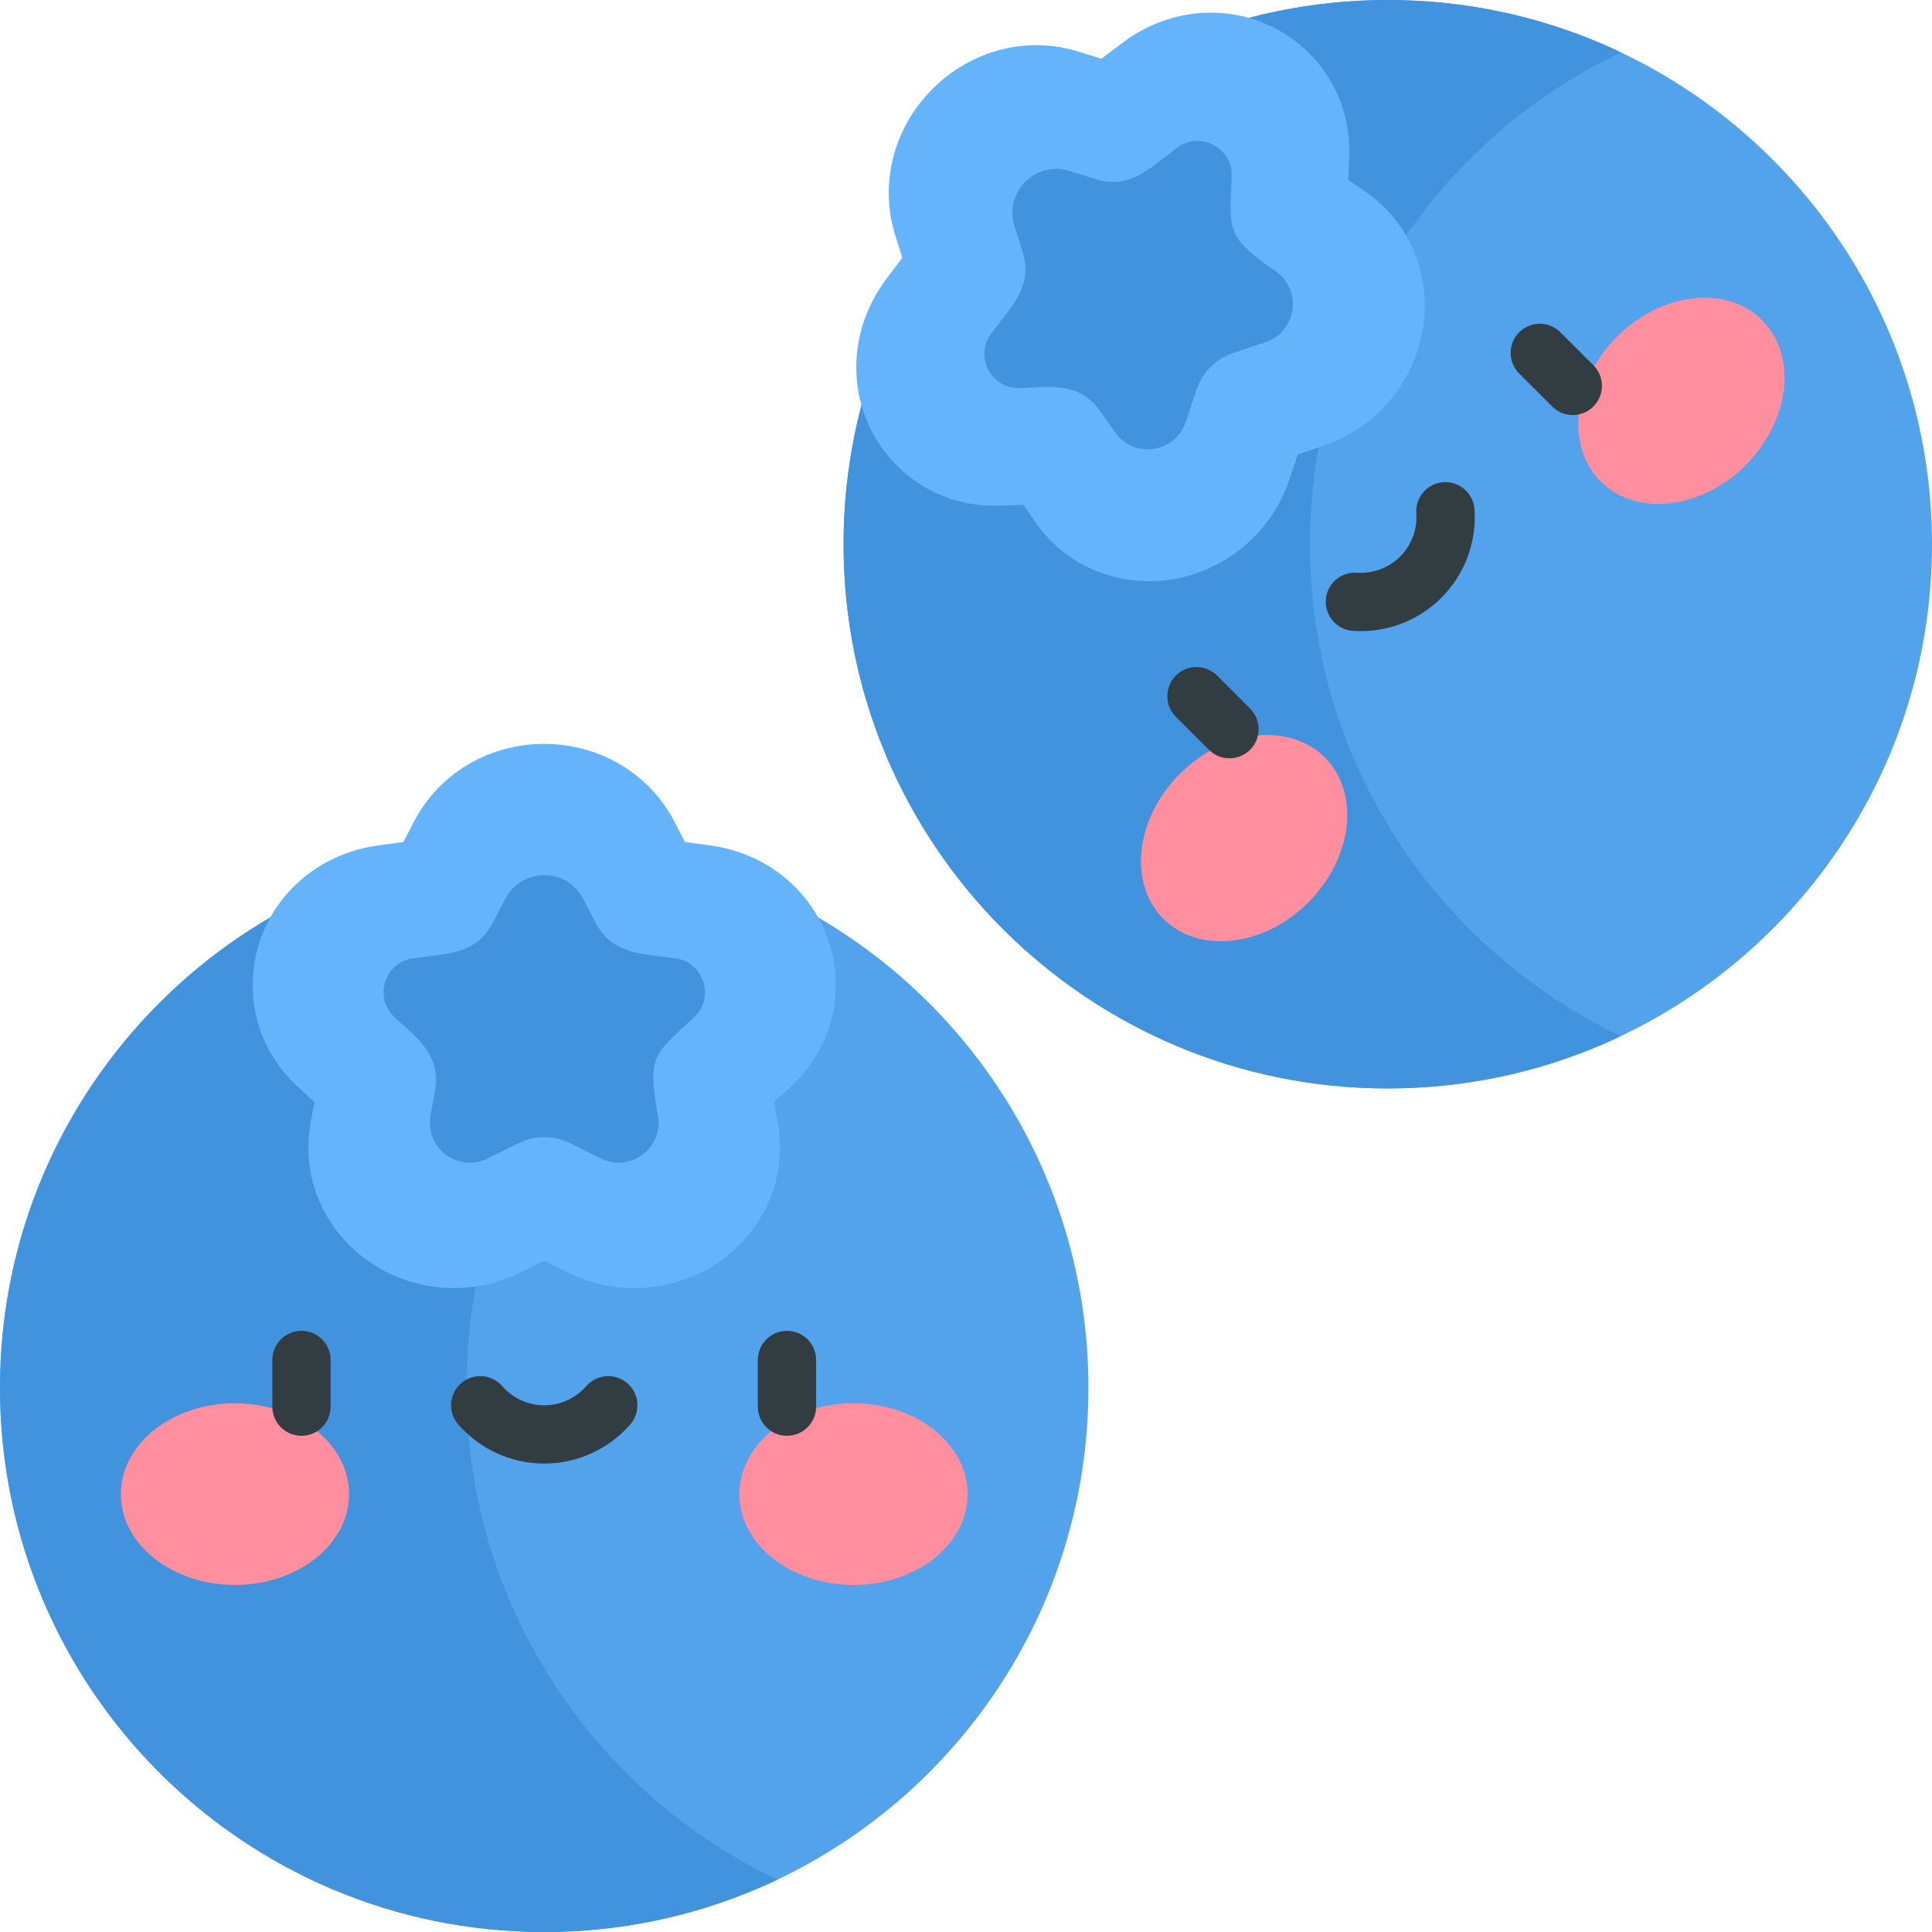 <svg width="24" height="24" viewBox="0 0 24 24" fill="none" xmlns="http://www.w3.org/2000/svg">
<path d="M9.658 11.13C9.578 11.092 9.498 11.056 9.416 11.021C8.601 10.672 7.703 10.479 6.761 10.479C3.027 10.479 0 13.506 0 17.24C0 20.973 3.027 24 6.761 24C7.703 24 8.601 23.807 9.416 23.458C9.498 23.423 9.578 23.387 9.658 23.349C11.942 22.264 13.521 19.936 13.521 17.24C13.521 14.543 11.942 12.215 9.658 11.13V11.13Z" fill="#53A3EC"/>
<path d="M5.795 17.24C5.795 14.543 7.374 12.215 9.658 11.13C9.578 11.092 9.498 11.056 9.416 11.021C8.601 10.672 7.703 10.479 6.761 10.479C3.027 10.479 0 13.506 0 17.24C0 20.973 3.027 24 6.761 24C7.703 24 8.601 23.807 9.416 23.458C9.498 23.423 9.578 23.387 9.658 23.349C7.374 22.264 5.795 19.936 5.795 17.24V17.24Z" fill="#4293DD"/>
<path d="M5.64 16.001C4.643 16.001 3.831 15.219 3.831 14.257C3.831 14.154 3.841 14.05 3.859 13.947L3.906 13.691L3.701 13.502C3.338 13.168 3.139 12.72 3.139 12.241C3.139 11.358 3.793 10.627 4.694 10.503L5.011 10.46L5.146 10.201C5.456 9.609 6.074 9.241 6.76 9.241C7.447 9.241 8.065 9.609 8.375 10.201V10.201L8.509 10.46L8.827 10.503C9.728 10.627 10.382 11.358 10.382 12.241C10.382 12.72 10.183 13.168 9.82 13.502L9.615 13.691L9.662 13.947C9.68 14.05 9.69 14.154 9.69 14.257C9.69 15.219 8.878 16.001 7.881 16.001C7.593 16.001 7.315 15.935 7.054 15.806L6.76 15.66L6.467 15.806C6.206 15.935 5.928 16.001 5.64 16.001V16.001Z" fill="#64B3FB"/>
<path d="M8.39 11.905C7.953 11.845 7.603 11.853 7.398 11.461L7.243 11.164C7.04 10.774 6.481 10.775 6.278 11.164L6.123 11.461C5.918 11.853 5.569 11.845 5.132 11.905C4.776 11.954 4.638 12.395 4.902 12.638C5.161 12.877 5.486 13.097 5.403 13.557L5.348 13.857C5.275 14.26 5.693 14.573 6.058 14.391L6.438 14.202C6.641 14.101 6.88 14.101 7.083 14.202L7.463 14.391C7.828 14.573 8.246 14.259 8.173 13.858C8.04 13.122 8.117 13.101 8.62 12.638C8.884 12.395 8.745 11.954 8.39 11.905V11.905Z" fill="#4293DD"/>
<path d="M2.919 19.689C3.701 19.689 4.336 19.184 4.336 18.561C4.336 17.937 3.701 17.432 2.919 17.432C2.136 17.432 1.501 17.937 1.501 18.561C1.501 19.184 2.136 19.689 2.919 19.689Z" fill="#FF8E9E"/>
<path d="M10.602 19.689C11.385 19.689 12.02 19.184 12.02 18.561C12.02 17.937 11.385 17.432 10.602 17.432C9.819 17.432 9.185 17.937 9.185 18.561C9.185 19.184 9.819 19.689 10.602 19.689Z" fill="#FF8E9E"/>
<path d="M3.745 16.532C3.545 16.532 3.383 16.694 3.383 16.894V17.474C3.383 17.674 3.545 17.836 3.745 17.836C3.945 17.836 4.107 17.674 4.107 17.474V16.894C4.107 16.694 3.945 16.532 3.745 16.532Z" fill="#313D40"/>
<path d="M9.776 16.532C9.576 16.532 9.414 16.694 9.414 16.894V17.474C9.414 17.674 9.576 17.836 9.776 17.836C9.976 17.836 10.138 17.674 10.138 17.474V16.894C10.138 16.694 9.976 16.532 9.776 16.532Z" fill="#313D40"/>
<path d="M7.794 17.184C7.643 17.052 7.414 17.068 7.283 17.219C7.151 17.37 6.961 17.457 6.761 17.457C6.561 17.457 6.371 17.37 6.239 17.219C6.107 17.068 5.879 17.052 5.728 17.184C5.577 17.315 5.561 17.544 5.693 17.695C5.962 18.004 6.351 18.181 6.761 18.181C7.17 18.181 7.559 18.004 7.829 17.695C7.96 17.544 7.945 17.315 7.794 17.184Z" fill="#313D40"/>
<path d="M20.136 0.651C20.057 0.613 19.976 0.577 19.895 0.542C19.08 0.193 18.182 0 17.239 0C13.505 0 10.479 3.027 10.479 6.761C10.479 10.494 13.505 13.521 17.239 13.521C18.182 13.521 19.08 13.328 19.895 12.979C19.976 12.944 20.057 12.908 20.136 12.87C22.42 11.785 24 9.457 24 6.761C24 4.064 22.42 1.736 20.136 0.651V0.651Z" fill="#53A3EC"/>
<path d="M16.273 6.761C16.273 4.064 17.852 1.736 20.136 0.651C20.057 0.613 19.976 0.577 19.895 0.542C19.08 0.193 18.182 0 17.239 0C13.505 0 10.479 3.027 10.479 6.761C10.479 10.494 13.505 13.521 17.239 13.521C18.182 13.521 19.08 13.328 19.895 12.979C19.976 12.944 20.057 12.908 20.136 12.87C17.852 11.785 16.273 9.457 16.273 6.761V6.761Z" fill="#4293DD"/>
<path d="M15.572 6.677C14.867 7.383 13.739 7.403 13.059 6.723C12.987 6.65 12.92 6.57 12.86 6.484L12.712 6.27L12.433 6.281C11.941 6.301 11.483 6.126 11.144 5.787C10.52 5.163 10.466 4.184 11.015 3.459L11.209 3.203L11.122 2.925C10.921 2.288 11.098 1.59 11.584 1.105C12.069 0.619 12.767 0.442 13.404 0.643C13.404 0.643 13.404 0.643 13.404 0.643L13.682 0.73L13.938 0.536C14.663 -0.014 15.642 0.041 16.266 0.665C16.605 1.004 16.78 1.462 16.76 1.954L16.749 2.233L16.963 2.381C17.049 2.441 17.129 2.508 17.202 2.58C17.882 3.261 17.862 4.388 17.156 5.093C16.953 5.296 16.71 5.447 16.433 5.54L16.123 5.644L16.018 5.954C15.925 6.231 15.775 6.474 15.572 6.677Z" fill="#64B3FB"/>
<path d="M14.62 1.837C14.268 2.103 14.026 2.357 13.604 2.224L13.284 2.123C12.865 1.992 12.471 2.388 12.602 2.806L12.703 3.126C12.835 3.548 12.582 3.789 12.315 4.141C12.099 4.426 12.313 4.836 12.671 4.822C13.023 4.807 13.409 4.733 13.675 5.117L13.849 5.368C14.082 5.704 14.599 5.63 14.729 5.243L14.864 4.841C14.936 4.626 15.105 4.457 15.32 4.385L15.722 4.25C16.109 4.12 16.182 3.603 15.847 3.37C15.233 2.945 15.272 2.875 15.3 2.192C15.315 1.834 14.905 1.621 14.62 1.837V1.837Z" fill="#4293DD"/>
<path d="M16.253 11.21C16.806 10.656 16.898 9.85 16.457 9.409C16.016 8.969 15.21 9.06 14.656 9.614C14.103 10.167 14.012 10.973 14.452 11.414C14.893 11.855 15.699 11.763 16.253 11.21Z" fill="#FF8E9E"/>
<path d="M21.685 5.778C22.239 5.224 22.33 4.418 21.889 3.977C21.449 3.537 20.643 3.628 20.089 4.181C19.536 4.735 19.444 5.541 19.885 5.982C20.326 6.422 21.132 6.331 21.685 5.778Z" fill="#FF8E9E"/>
<path d="M15.119 8.392C14.978 8.251 14.748 8.251 14.607 8.392C14.466 8.534 14.466 8.763 14.607 8.904L15.017 9.314C15.088 9.385 15.18 9.42 15.273 9.42C15.366 9.42 15.458 9.385 15.529 9.314C15.67 9.173 15.67 8.943 15.529 8.802L15.119 8.392Z" fill="#313D40"/>
<path d="M19.794 4.537L19.384 4.128C19.242 3.986 19.013 3.986 18.872 4.128C18.73 4.269 18.73 4.498 18.872 4.64L19.281 5.049C19.352 5.12 19.445 5.156 19.538 5.156C19.63 5.156 19.723 5.12 19.794 5.049C19.935 4.908 19.935 4.679 19.794 4.537Z" fill="#313D40"/>
<path d="M17.93 5.99C17.731 6.004 17.58 6.177 17.594 6.376C17.608 6.576 17.535 6.772 17.393 6.914C17.252 7.055 17.056 7.128 16.856 7.114C16.656 7.101 16.483 7.251 16.47 7.451C16.456 7.65 16.607 7.823 16.806 7.837C16.839 7.839 16.871 7.84 16.904 7.84C17.278 7.84 17.639 7.692 17.905 7.426C18.195 7.136 18.345 6.736 18.317 6.327C18.303 6.127 18.13 5.977 17.93 5.99V5.99Z" fill="#313D40"/>
</svg>
